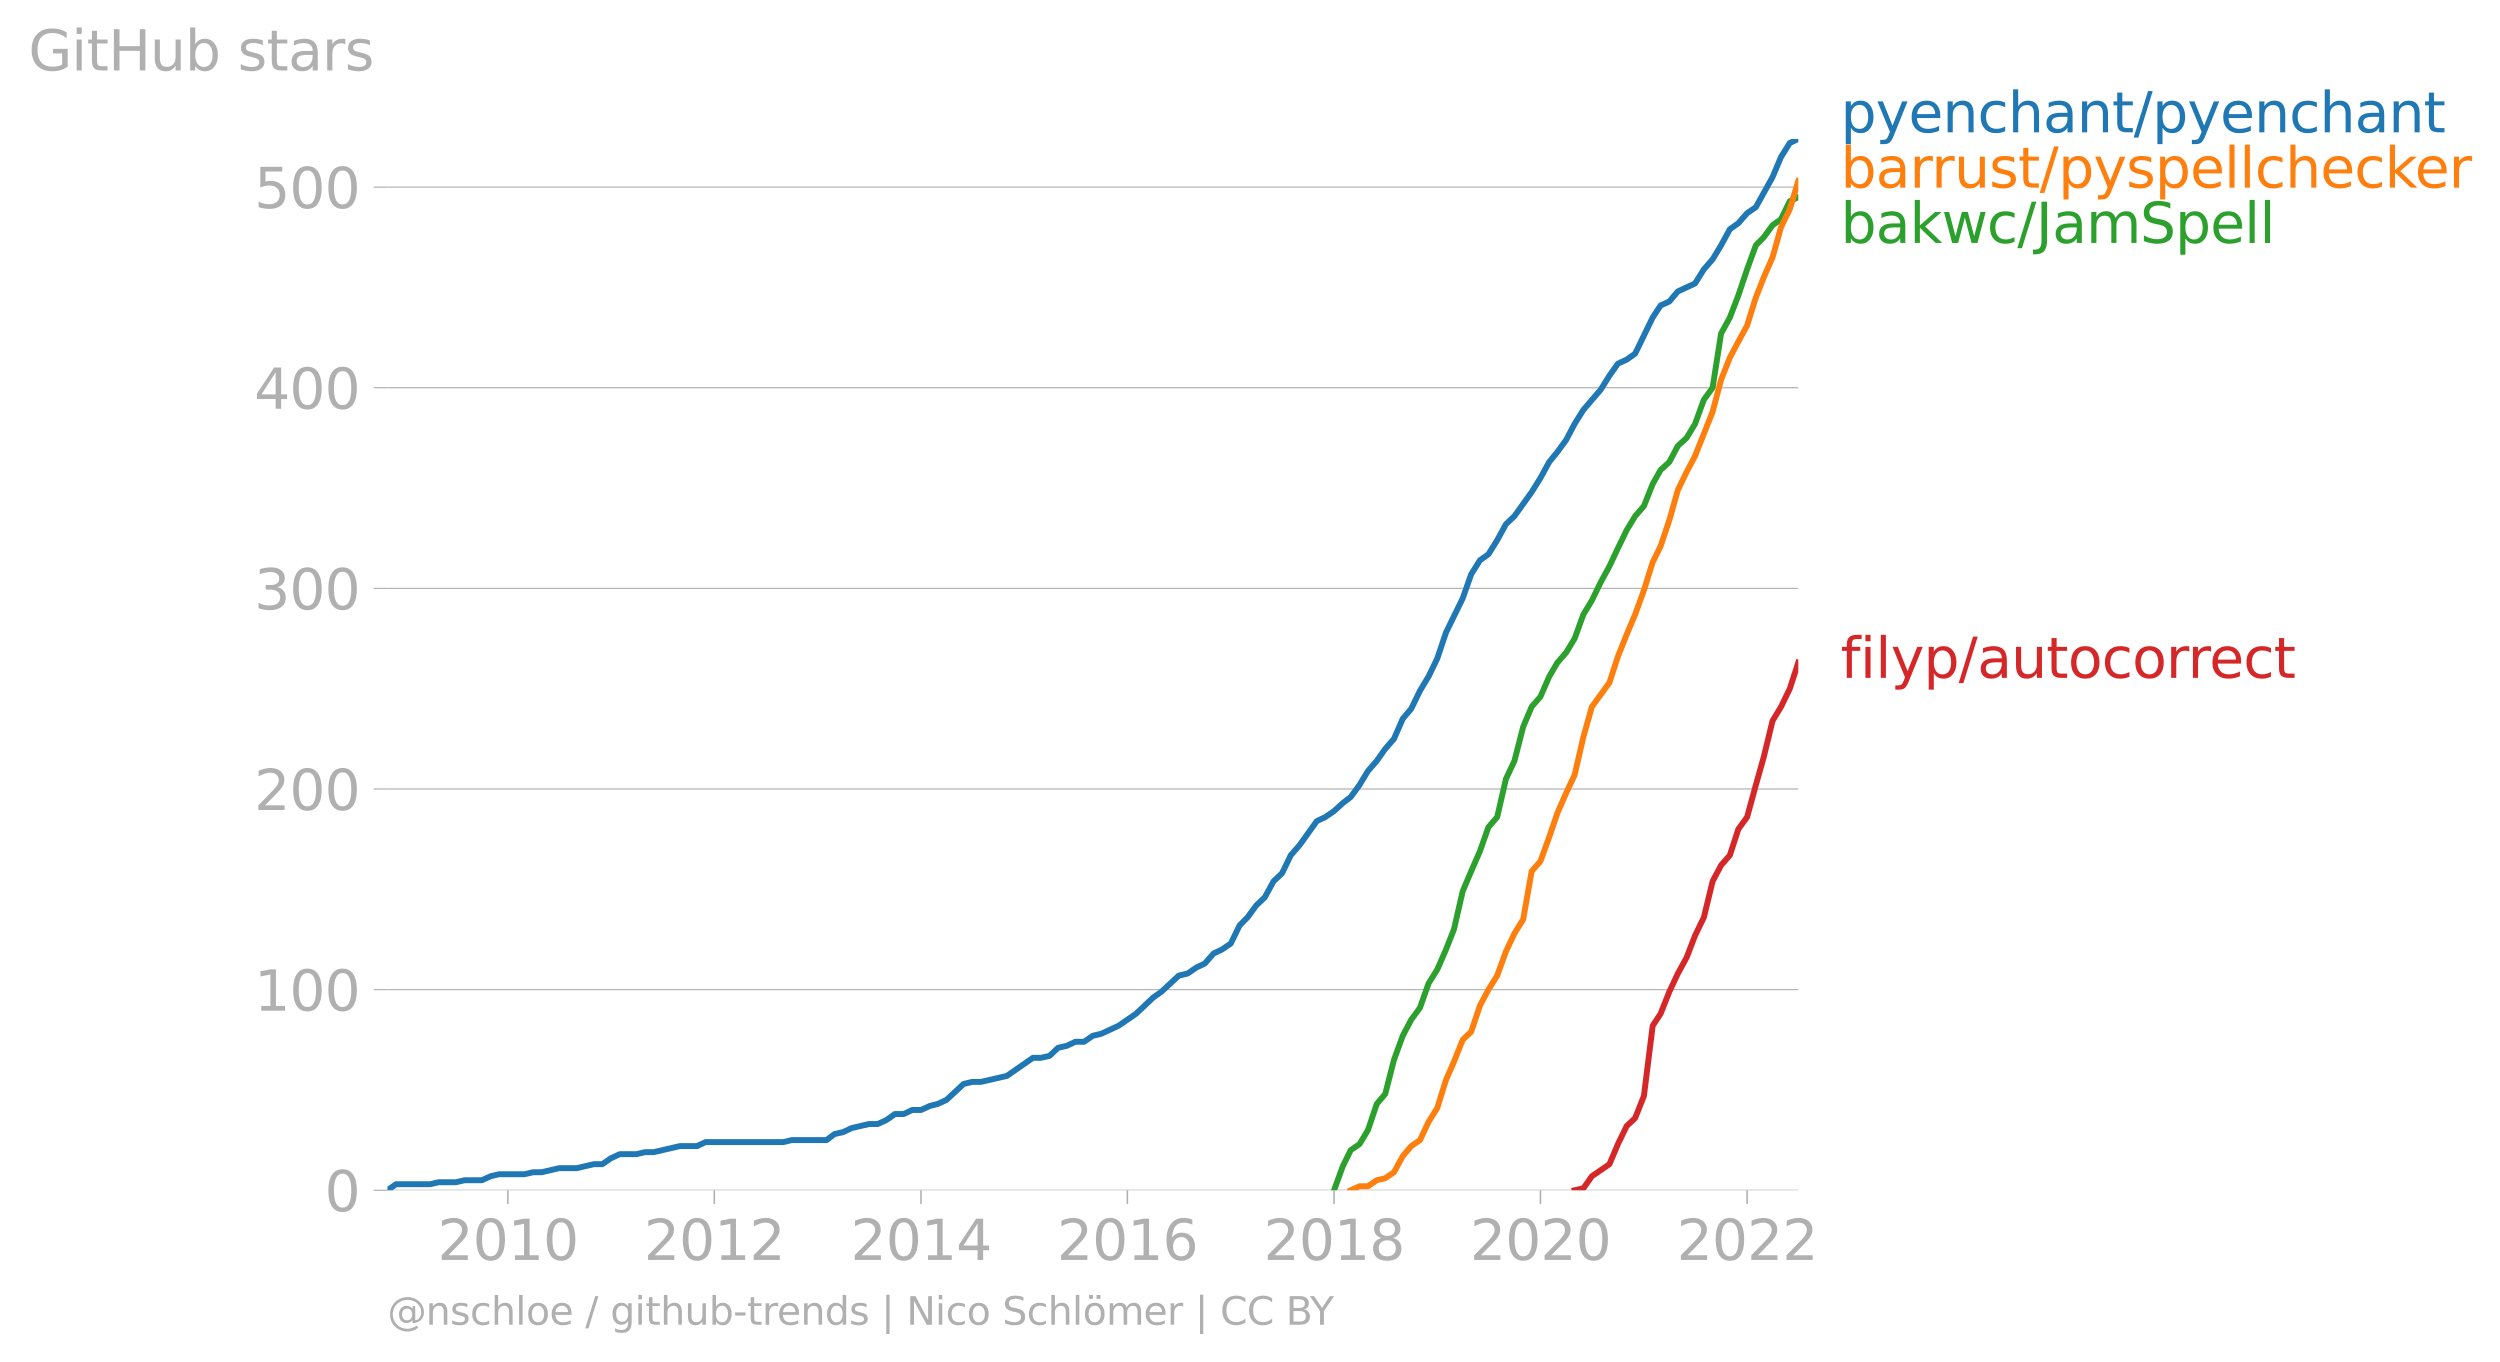 <svg xmlns:xlink="http://www.w3.org/1999/xlink" width="843.746" height="459.749" viewBox="0 0 632.81 344.811" xmlns="http://www.w3.org/2000/svg"><defs><style>*{stroke-linejoin:round;stroke-linecap:butt}</style></defs><g id="figure_1"><path d="M0 344.811h632.81V0H0v344.811z" style="fill:none" id="patch_1"/><g id="axes_1"><path d="M98.073 301.284h357.12V35.172H98.073v266.112z" style="fill:none" id="patch_2"/><g id="matplotlib.axis_1"><g id="xtick_1"><g id="line2d_1"><defs><path id="mf30a7479b1" d="M0 0v3.5" style="stroke:#b0b0b0;stroke-width:.4"/></defs><use xlink:href="#mf30a7479b1" x="128.561" y="301.284" style="fill:#b0b0b0;stroke:#b0b0b0;stroke-width:.4"/></g><g style="fill:#b0b0b0" transform="matrix(.14 0 0 -.14 110.746 318.922)" id="text_1"><defs><path id="DejaVuSans-32" d="M1228 531h2203V0H469v531q359 372 979 998 621 627 780 809 303 340 423 576 121 236 121 464 0 372-261 606-261 235-680 235-297 0-627-103-329-103-704-313v638q381 153 712 231 332 78 607 78 725 0 1156-363 431-362 431-968 0-288-108-546-107-257-392-607-78-91-497-524-418-433-1181-1211z" transform="scale(.016)"/><path id="DejaVuSans-30" d="M2034 4250q-487 0-733-480-245-479-245-1442 0-959 245-1439 246-480 733-480 491 0 736 480 246 480 246 1439 0 963-246 1442-245 480-736 480zm0 500q785 0 1199-621 414-620 414-1801 0-1178-414-1799Q2819-91 2034-91q-784 0-1198 620-414 621-414 1799 0 1181 414 1801 414 621 1198 621z" transform="scale(.016)"/><path id="DejaVuSans-31" d="M794 531h1031v3560L703 3866v575l1116 225h631V531h1031V0H794v531z" transform="scale(.016)"/></defs><use xlink:href="#DejaVuSans-32"/><use xlink:href="#DejaVuSans-30" x="63.623"/><use xlink:href="#DejaVuSans-31" x="127.246"/><use xlink:href="#DejaVuSans-30" x="190.869"/></g></g><g id="xtick_2"><use xlink:href="#mf30a7479b1" x="180.805" y="301.284" style="fill:#b0b0b0;stroke:#b0b0b0;stroke-width:.4" id="line2d_2"/><g style="fill:#b0b0b0" transform="matrix(.14 0 0 -.14 162.99 318.922)" id="text_2"><use xlink:href="#DejaVuSans-32"/><use xlink:href="#DejaVuSans-30" x="63.623"/><use xlink:href="#DejaVuSans-31" x="127.246"/><use xlink:href="#DejaVuSans-32" x="190.869"/></g></g><g id="xtick_3"><use xlink:href="#mf30a7479b1" x="233.12" y="301.284" style="fill:#b0b0b0;stroke:#b0b0b0;stroke-width:.4" id="line2d_3"/><g style="fill:#b0b0b0" transform="matrix(.14 0 0 -.14 215.305 318.922)" id="text_3"><defs><path id="DejaVuSans-34" d="M2419 4116 825 1625h1594v2491zm-166 550h794V1625h666v-525h-666V0h-628v1100H313v609l1940 2957z" transform="scale(.016)"/></defs><use xlink:href="#DejaVuSans-32"/><use xlink:href="#DejaVuSans-30" x="63.623"/><use xlink:href="#DejaVuSans-31" x="127.246"/><use xlink:href="#DejaVuSans-34" x="190.869"/></g></g><g id="xtick_4"><use xlink:href="#mf30a7479b1" x="285.364" y="301.284" style="fill:#b0b0b0;stroke:#b0b0b0;stroke-width:.4" id="line2d_4"/><g style="fill:#b0b0b0" transform="matrix(.14 0 0 -.14 267.55 318.922)" id="text_4"><defs><path id="DejaVuSans-36" d="M2113 2584q-425 0-674-291-248-290-248-796 0-503 248-796 249-292 674-292t673 292q248 293 248 796 0 506-248 796-248 291-673 291zm1253 1979v-575q-238 112-480 171-242 60-480 60-625 0-955-422-329-422-376-1275 184 272 462 417 279 145 613 145 703 0 1111-427 408-426 408-1160 0-719-425-1154Q2819-91 2113-91q-810 0-1238 620-428 621-428 1799 0 1106 525 1764t1409 658q238 0 480-47t505-140z" transform="scale(.016)"/></defs><use xlink:href="#DejaVuSans-32"/><use xlink:href="#DejaVuSans-30" x="63.623"/><use xlink:href="#DejaVuSans-31" x="127.246"/><use xlink:href="#DejaVuSans-36" x="190.869"/></g></g><g id="xtick_5"><use xlink:href="#mf30a7479b1" x="337.68" y="301.284" style="fill:#b0b0b0;stroke:#b0b0b0;stroke-width:.4" id="line2d_5"/><g style="fill:#b0b0b0" transform="matrix(.14 0 0 -.14 319.865 318.922)" id="text_5"><defs><path id="DejaVuSans-38" d="M2034 2216q-450 0-708-241-257-241-257-662 0-422 257-663 258-241 708-241t709 242q260 243 260 662 0 421-258 662-257 241-711 241zm-631 268q-406 100-633 378-226 279-226 679 0 559 398 884 399 325 1092 325 697 0 1094-325t397-884q0-400-227-679-226-278-629-378 456-106 710-416 255-309 255-755 0-679-414-1042Q2806-91 2034-91q-771 0-1186 362-414 363-414 1042 0 446 256 755 257 310 713 416zm-231 997q0-362 226-565 227-203 636-203 407 0 636 203 230 203 230 565 0 363-230 566-229 203-636 203-409 0-636-203-226-203-226-566z" transform="scale(.016)"/></defs><use xlink:href="#DejaVuSans-32"/><use xlink:href="#DejaVuSans-30" x="63.623"/><use xlink:href="#DejaVuSans-31" x="127.246"/><use xlink:href="#DejaVuSans-38" x="190.869"/></g></g><g id="xtick_6"><use xlink:href="#mf30a7479b1" x="389.924" y="301.284" style="fill:#b0b0b0;stroke:#b0b0b0;stroke-width:.4" id="line2d_6"/><g style="fill:#b0b0b0" transform="matrix(.14 0 0 -.14 372.109 318.922)" id="text_6"><use xlink:href="#DejaVuSans-32"/><use xlink:href="#DejaVuSans-30" x="63.623"/><use xlink:href="#DejaVuSans-32" x="127.246"/><use xlink:href="#DejaVuSans-30" x="190.869"/></g></g><g id="xtick_7"><use xlink:href="#mf30a7479b1" x="442.239" y="301.284" style="fill:#b0b0b0;stroke:#b0b0b0;stroke-width:.4" id="line2d_7"/><g style="fill:#b0b0b0" transform="matrix(.14 0 0 -.14 424.424 318.922)" id="text_7"><use xlink:href="#DejaVuSans-32"/><use xlink:href="#DejaVuSans-30" x="63.623"/><use xlink:href="#DejaVuSans-32" x="127.246"/><use xlink:href="#DejaVuSans-32" x="190.869"/></g></g></g><g id="matplotlib.axis_2"><g id="ytick_1"><path d="M98.073 301.284h357.12" clip-path="url(#p50a7583596)" style="fill:none;stroke:#b0b0b0;stroke-width:.3;stroke-linecap:square" id="line2d_8"/><g id="line2d_9"><defs><path id="m1c73c79073" d="M0 0h-3.5" style="stroke:#b0b0b0;stroke-width:.3"/></defs><use xlink:href="#m1c73c79073" x="98.073" y="301.284" style="fill:#b0b0b0;stroke:#b0b0b0;stroke-width:.3"/></g><use xlink:href="#DejaVuSans-30" style="fill:#b0b0b0" transform="matrix(.14 0 0 -.14 82.166 306.603)" id="text_8"/></g><g id="ytick_2"><path d="M98.073 250.5h357.12" clip-path="url(#p50a7583596)" style="fill:none;stroke:#b0b0b0;stroke-width:.3;stroke-linecap:square" id="line2d_10"/><use xlink:href="#m1c73c79073" x="98.073" y="250.5" style="fill:#b0b0b0;stroke:#b0b0b0;stroke-width:.3" id="line2d_11"/><g style="fill:#b0b0b0" transform="matrix(.14 0 0 -.14 64.35 255.818)" id="text_9"><use xlink:href="#DejaVuSans-31"/><use xlink:href="#DejaVuSans-30" x="63.623"/><use xlink:href="#DejaVuSans-30" x="127.246"/></g></g><g id="ytick_3"><path d="M98.073 199.715h357.12" clip-path="url(#p50a7583596)" style="fill:none;stroke:#b0b0b0;stroke-width:.3;stroke-linecap:square" id="line2d_12"/><use xlink:href="#m1c73c79073" x="98.073" y="199.715" style="fill:#b0b0b0;stroke:#b0b0b0;stroke-width:.3" id="line2d_13"/><g style="fill:#b0b0b0" transform="matrix(.14 0 0 -.14 64.35 205.034)" id="text_10"><use xlink:href="#DejaVuSans-32"/><use xlink:href="#DejaVuSans-30" x="63.623"/><use xlink:href="#DejaVuSans-30" x="127.246"/></g></g><g id="ytick_4"><path d="M98.073 148.93h357.12" clip-path="url(#p50a7583596)" style="fill:none;stroke:#b0b0b0;stroke-width:.3;stroke-linecap:square" id="line2d_14"/><use xlink:href="#m1c73c79073" x="98.073" y="148.93" style="fill:#b0b0b0;stroke:#b0b0b0;stroke-width:.3" id="line2d_15"/><g style="fill:#b0b0b0" transform="matrix(.14 0 0 -.14 64.35 154.249)" id="text_11"><defs><path id="DejaVuSans-33" d="M2597 2516q453-97 707-404 255-306 255-756 0-690-475-1069Q2609-91 1734-91q-293 0-604 58T488 141v609q262-153 574-231 313-78 654-78 593 0 904 234t311 681q0 413-289 645-289 233-804 233h-544v519h569q465 0 712 186t247 536q0 359-255 551-254 193-729 193-260 0-557-57-297-56-653-174v562q360 100 674 150t592 50q719 0 1137-327 419-326 419-882 0-388-222-655t-631-370z" transform="scale(.016)"/></defs><use xlink:href="#DejaVuSans-33"/><use xlink:href="#DejaVuSans-30" x="63.623"/><use xlink:href="#DejaVuSans-30" x="127.246"/></g></g><g id="ytick_5"><path d="M98.073 98.145h357.12" clip-path="url(#p50a7583596)" style="fill:none;stroke:#b0b0b0;stroke-width:.3;stroke-linecap:square" id="line2d_16"/><use xlink:href="#m1c73c79073" x="98.073" y="98.145" style="fill:#b0b0b0;stroke:#b0b0b0;stroke-width:.3" id="line2d_17"/><g style="fill:#b0b0b0" transform="matrix(.14 0 0 -.14 64.35 103.464)" id="text_12"><use xlink:href="#DejaVuSans-34"/><use xlink:href="#DejaVuSans-30" x="63.623"/><use xlink:href="#DejaVuSans-30" x="127.246"/></g></g><g id="ytick_6"><path d="M98.073 47.36h357.12" clip-path="url(#p50a7583596)" style="fill:none;stroke:#b0b0b0;stroke-width:.3;stroke-linecap:square" id="line2d_18"/><use xlink:href="#m1c73c79073" x="98.073" y="47.361" style="fill:#b0b0b0;stroke:#b0b0b0;stroke-width:.3" id="line2d_19"/><g style="fill:#b0b0b0" transform="matrix(.14 0 0 -.14 64.35 52.68)" id="text_13"><defs><path id="DejaVuSans-35" d="M691 4666h2478v-532H1269V2991q137 47 274 70 138 23 276 23 781 0 1237-428 457-428 457-1159 0-753-469-1171Q2575-91 1722-91q-294 0-599 50Q819 9 494 109v635q281-153 581-228t634-75q541 0 856 284 316 284 316 772 0 487-316 771-315 285-856 285-253 0-505-56-251-56-513-175v2344z" transform="scale(.016)"/></defs><use xlink:href="#DejaVuSans-35"/><use xlink:href="#DejaVuSans-30" x="63.623"/><use xlink:href="#DejaVuSans-30" x="127.246"/></g></g><g style="fill:#b0b0b0" transform="matrix(.14 0 0 -.14 7.2 17.838)" id="text_14"><defs><path id="DejaVuSans-47" d="M3809 666v1253H2778v519h1656V434q-365-259-806-392-440-133-940-133-1094 0-1712 639-617 640-617 1780 0 1144 617 1783 618 639 1712 639 456 0 867-113 411-112 758-331v-672q-350 297-744 447t-828 150q-857 0-1287-478-429-478-429-1425 0-944 429-1422 430-478 1287-478 334 0 596 58 263 58 472 180z" transform="scale(.016)"/><path id="DejaVuSans-69" d="M603 3500h575V0H603v3500zm0 1363h575v-729H603v729z" transform="scale(.016)"/><path id="DejaVuSans-74" d="M1172 4494v-994h1184v-447H1172V1153q0-428 117-550t477-122h590V0h-590q-666 0-919 248-253 249-253 905v1900H172v447h422v994h578z" transform="scale(.016)"/><path id="DejaVuSans-48" d="M628 4666h631V2753h2294v1913h631V0h-631v2222H1259V0H628v4666z" transform="scale(.016)"/><path id="DejaVuSans-75" d="M544 1381v2119h575V1403q0-497 193-746 194-248 582-248 465 0 735 297 271 297 271 810v1984h575V0h-575v538q-209-319-486-474-276-155-642-155-603 0-916 375-312 375-312 1097zm1447 2203z" transform="scale(.016)"/><path id="DejaVuSans-62" d="M3116 1747q0 634-261 995t-717 361q-457 0-718-361t-261-995q0-634 261-995t718-361q456 0 717 361t261 995zM1159 2969q182 312 458 463 277 152 661 152 638 0 1036-506 399-506 399-1331T3314 415Q2916-91 2278-91q-384 0-661 152-276 152-458 464V0H581v4863h578V2969z" transform="scale(.016)"/><path id="DejaVuSans-73" d="M2834 3397v-544q-243 125-506 187-262 63-544 63-428 0-642-131t-214-394q0-200 153-314t616-217l197-44q612-131 870-370t258-667q0-488-386-773Q2250-91 1575-91q-281 0-586 55T347 128v594q319-166 628-249 309-82 613-82 406 0 624 139 219 139 219 392 0 234-158 359-157 125-692 241l-200 47q-534 112-772 345-237 233-237 639 0 494 350 762 350 269 994 269 318 0 599-47 282-46 519-140z" transform="scale(.016)"/><path id="DejaVuSans-61" d="M2194 1759q-697 0-966-159t-269-544q0-306 202-486 202-179 548-179 479 0 768 339t289 901v128h-572zm1147 238V0h-575v531q-197-318-491-470T1556-91q-537 0-855 302-317 302-317 808 0 590 395 890 396 300 1180 300h807v57q0 397-261 614t-733 217q-300 0-585-72-284-72-546-216v532q315 122 612 182 297 61 578 61 760 0 1135-394 375-393 375-1193z" transform="scale(.016)"/><path id="DejaVuSans-72" d="M2631 2963q-97 56-211 82-114 27-251 27-488 0-749-317t-261-911V0H581v3500h578v-544q182 319 472 473 291 155 707 155 59 0 131-8 72-7 159-23l3-590z" transform="scale(.016)"/></defs><use xlink:href="#DejaVuSans-47"/><use xlink:href="#DejaVuSans-69" x="77.49"/><use xlink:href="#DejaVuSans-74" x="105.273"/><use xlink:href="#DejaVuSans-48" x="144.482"/><use xlink:href="#DejaVuSans-75" x="219.678"/><use xlink:href="#DejaVuSans-62" x="283.057"/><use xlink:href="#DejaVuSans-20" x="346.533"/><use xlink:href="#DejaVuSans-73" x="378.32"/><use xlink:href="#DejaVuSans-74" x="430.42"/><use xlink:href="#DejaVuSans-61" x="469.629"/><use xlink:href="#DejaVuSans-72" x="530.908"/><use xlink:href="#DejaVuSans-73" x="572.021"/></g></g><path d="m398.584 301.284 2.218-.508 2.147-3.047 2.219-1.523 2.218-1.524 2.147-5.078 2.219-4.57 2.147-2.032 2.218-5.587 2.22-17.774 2.003-3.047 2.219-5.587 2.147-4.57 2.218-4.063 2.147-5.586 2.219-4.571 2.218-9.141 2.147-4.063 2.219-2.54 2.147-6.601 2.218-3.047 2.22-8.126 2.003-7.11 2.219-9.141 2.147-3.555 2.218-4.57 2.147-6.603" clip-path="url(#p50a7583596)" style="fill:none;stroke:#d62728;stroke-width:1.5;stroke-linecap:square" id="line2d_20"/><path d="m337.68 301.284 2.218-6.094 2.004-4.063 2.219-1.523 2.147-3.555 2.219-6.602 2.147-2.54 2.218-8.633 2.219-6.094 2.147-4.063 2.218-3.047 2.147-6.094 2.219-3.555 2.218-5.078 2.004-5.079 2.219-9.649 2.147-5.078 2.219-5.079 2.147-6.094 2.218-2.54 2.219-9.648 2.147-4.571 2.218-8.633 2.147-5.079 2.219-2.54 2.218-5.078 2.076-3.555 2.219-2.539 2.147-3.555 2.218-6.094 2.147-3.555 2.219-4.57 2.218-4.063 2.147-4.57 2.219-4.572 2.147-3.554 2.218-2.54 2.22-5.586 2.003-3.555 2.219-2.031 2.147-4.063 2.218-2.032 2.147-3.554 2.219-6.095 2.218-3.047 2.147-13.712 2.219-4.062 2.147-5.587 2.218-6.602 2.22-6.094 2.003-2.031 2.219-3.047 2.147-1.524 2.218-4.57 2.147-1.016" clip-path="url(#p50a7583596)" style="fill:none;stroke:#2ca02c;stroke-width:1.5;stroke-linecap:square" id="line2d_21"/><path d="m341.902 301.284 2.219-1.015h2.147l2.219-1.524 2.147-.508 2.218-1.523 2.219-4.063 2.147-2.54 2.218-1.523 2.147-4.57 2.219-3.556 2.218-7.11 2.004-4.57 2.219-5.586 2.147-2.032 2.219-6.602 2.147-4.062 2.218-3.555 2.219-6.095 2.147-4.57 2.218-3.555 2.147-12.188 2.219-2.54 2.218-6.094 2.076-6.094 2.219-5.079 2.147-4.57 2.218-9.65 2.147-7.617 2.219-3.047 2.218-3.047 2.147-6.602 2.219-5.586 2.147-5.079 2.218-6.094 2.22-7.11 2.003-4.063 2.219-6.602 2.147-7.617 2.218-4.571 2.147-4.063 2.219-5.586 2.218-5.587 2.147-8.125 2.219-5.586 2.147-4.063 2.218-4.063 2.22-7.11 2.003-5.078 2.219-5.079 2.147-7.617 2.218-4.571 2.147-7.11" clip-path="url(#p50a7583596)" style="fill:none;stroke:#ff7f0e;stroke-width:1.5;stroke-linecap:square" id="line2d_22"/><g style="fill:#1f77b4" transform="matrix(.14 0 0 -.14 465.907 33.5)" id="text_15"><defs><path id="DejaVuSans-70" d="M1159 525v-1856H581v4831h578v-531q182 312 458 463 277 152 661 152 638 0 1036-506 399-506 399-1331T3314 415Q2916-91 2278-91q-384 0-661 152-276 152-458 464zm1957 1222q0 634-261 995t-717 361q-457 0-718-361t-261-995q0-634 261-995t718-361q456 0 717 361t261 995z" transform="scale(.016)"/><path id="DejaVuSans-79" d="M2059-325q-243-625-475-815-231-191-618-191H506v481h338q237 0 368 113 132 112 291 531l103 262L191 3500h609L1894 763l1094 2737h609L2059-325z" transform="scale(.016)"/><path id="DejaVuSans-65" d="M3597 1894v-281H953q38-594 358-905t892-311q331 0 642 81t618 244V178Q3153 47 2828-22t-659-69q-838 0-1327 487-489 488-489 1320 0 859 464 1363 464 505 1252 505 706 0 1117-455 411-454 411-1235zm-575 169q-6 471-264 752-258 282-683 282-481 0-770-272t-333-766l2050 4z" transform="scale(.016)"/><path id="DejaVuSans-6e" d="M3513 2113V0h-575v2094q0 497-194 743-194 247-581 247-466 0-735-297-269-296-269-809V0H581v3500h578v-544q207 316 486 472 280 156 646 156 603 0 912-373 310-373 310-1098z" transform="scale(.016)"/><path id="DejaVuSans-63" d="M3122 3366v-538q-244 135-489 202t-495 67q-560 0-870-355-309-354-309-995t309-996q310-354 870-354 250 0 495 67t489 202V134Q2881 22 2623-34q-257-57-548-57-791 0-1257 497-465 497-465 1341 0 856 470 1346 471 491 1290 491 265 0 518-55 253-54 491-163z" transform="scale(.016)"/><path id="DejaVuSans-68" d="M3513 2113V0h-575v2094q0 497-194 743-194 247-581 247-466 0-735-297-269-296-269-809V0H581v4863h578V2956q207 316 486 472 280 156 646 156 603 0 912-373 310-373 310-1098z" transform="scale(.016)"/><path id="DejaVuSans-2f" d="M1625 4666h531L531-594H0l1625 5260z" transform="scale(.016)"/></defs><use xlink:href="#DejaVuSans-70"/><use xlink:href="#DejaVuSans-79" x="63.477"/><use xlink:href="#DejaVuSans-65" x="122.656"/><use xlink:href="#DejaVuSans-6e" x="184.18"/><use xlink:href="#DejaVuSans-63" x="247.559"/><use xlink:href="#DejaVuSans-68" x="302.539"/><use xlink:href="#DejaVuSans-61" x="365.918"/><use xlink:href="#DejaVuSans-6e" x="427.197"/><use xlink:href="#DejaVuSans-74" x="490.576"/><use xlink:href="#DejaVuSans-2f" x="529.785"/><use xlink:href="#DejaVuSans-70" x="563.477"/><use xlink:href="#DejaVuSans-79" x="626.953"/><use xlink:href="#DejaVuSans-65" x="686.133"/><use xlink:href="#DejaVuSans-6e" x="747.656"/><use xlink:href="#DejaVuSans-63" x="811.035"/><use xlink:href="#DejaVuSans-68" x="866.016"/><use xlink:href="#DejaVuSans-61" x="929.395"/><use xlink:href="#DejaVuSans-6e" x="990.674"/><use xlink:href="#DejaVuSans-74" x="1054.053"/></g><g style="fill:#ff7f0e" transform="matrix(.14 0 0 -.14 465.907 47.5)" id="text_16"><defs><path id="DejaVuSans-6c" d="M603 4863h575V0H603v4863z" transform="scale(.016)"/><path id="DejaVuSans-6b" d="M581 4863h578V1991l1716 1509h734L1753 1863 3688 0h-750L1159 1709V0H581v4863z" transform="scale(.016)"/></defs><use xlink:href="#DejaVuSans-62"/><use xlink:href="#DejaVuSans-61" x="63.477"/><use xlink:href="#DejaVuSans-72" x="124.756"/><use xlink:href="#DejaVuSans-72" x="164.119"/><use xlink:href="#DejaVuSans-75" x="205.232"/><use xlink:href="#DejaVuSans-73" x="268.611"/><use xlink:href="#DejaVuSans-74" x="320.711"/><use xlink:href="#DejaVuSans-2f" x="359.92"/><use xlink:href="#DejaVuSans-70" x="393.611"/><use xlink:href="#DejaVuSans-79" x="457.088"/><use xlink:href="#DejaVuSans-73" x="516.268"/><use xlink:href="#DejaVuSans-70" x="568.367"/><use xlink:href="#DejaVuSans-65" x="631.844"/><use xlink:href="#DejaVuSans-6c" x="693.367"/><use xlink:href="#DejaVuSans-6c" x="721.15"/><use xlink:href="#DejaVuSans-63" x="748.934"/><use xlink:href="#DejaVuSans-68" x="803.914"/><use xlink:href="#DejaVuSans-65" x="867.293"/><use xlink:href="#DejaVuSans-63" x="928.816"/><use xlink:href="#DejaVuSans-6b" x="983.797"/><use xlink:href="#DejaVuSans-65" x="1038.082"/><use xlink:href="#DejaVuSans-72" x="1099.605"/></g><g style="fill:#2ca02c" transform="matrix(.14 0 0 -.14 465.907 61.5)" id="text_17"><defs><path id="DejaVuSans-77" d="M269 3500h575l719-2731 715 2731h678l719-2731 716 2731h575L4050 0h-678l-753 2869L1863 0h-679L269 3500z" transform="scale(.016)"/><path id="DejaVuSans-4a" d="M628 4666h631V325q0-844-320-1225T-91-1281h-240v531h197q418 0 590 235 172 234 172 840v4341z" transform="scale(.016)"/><path id="DejaVuSans-6d" d="M3328 2828q216 388 516 572t706 184q547 0 844-383 297-382 297-1088V0h-578v2094q0 503-179 746-178 244-543 244-447 0-707-297-259-296-259-809V0h-578v2094q0 506-178 748t-550 242q-441 0-701-298-259-298-259-808V0H581v3500h578v-544q197 322 472 475t653 153q382 0 649-194 267-193 395-562z" transform="scale(.016)"/><path id="DejaVuSans-53" d="M3425 4513v-616q-359 172-678 256-319 85-616 85-515 0-795-200t-280-569q0-310 186-468 186-157 705-254l381-78q706-135 1042-474t336-907q0-679-455-1029Q2797-91 1919-91q-331 0-705 75-373 75-773 222v650q384-215 753-325 369-109 725-109 540 0 834 212 294 213 294 607 0 343-211 537t-692 291l-385 75q-706 140-1022 440-315 300-315 835 0 619 436 975t1201 356q329 0 669-60 341-59 697-177z" transform="scale(.016)"/></defs><use xlink:href="#DejaVuSans-62"/><use xlink:href="#DejaVuSans-61" x="63.477"/><use xlink:href="#DejaVuSans-6b" x="124.756"/><use xlink:href="#DejaVuSans-77" x="182.666"/><use xlink:href="#DejaVuSans-63" x="264.453"/><use xlink:href="#DejaVuSans-2f" x="319.434"/><use xlink:href="#DejaVuSans-4a" x="353.125"/><use xlink:href="#DejaVuSans-61" x="382.617"/><use xlink:href="#DejaVuSans-6d" x="443.896"/><use xlink:href="#DejaVuSans-53" x="541.309"/><use xlink:href="#DejaVuSans-70" x="604.785"/><use xlink:href="#DejaVuSans-65" x="668.262"/><use xlink:href="#DejaVuSans-6c" x="729.785"/><use xlink:href="#DejaVuSans-6c" x="757.568"/></g><g style="fill:#d62728" transform="matrix(.14 0 0 -.14 465.907 171.584)" id="text_18"><defs><path id="DejaVuSans-66" d="M2375 4863v-479h-550q-309 0-430-125-120-125-120-450v-309h947v-447h-947V0H697v3053H147v447h550v244q0 584 272 851 272 268 862 268h544z" transform="scale(.016)"/><path id="DejaVuSans-6f" d="M1959 3097q-462 0-731-361t-269-989q0-628 267-989 268-361 733-361 460 0 728 362 269 363 269 988 0 622-269 986-268 364-728 364zm0 487q750 0 1178-488 429-487 429-1349 0-859-429-1349Q2709-91 1959-91q-753 0-1180 489-426 490-426 1349 0 862 426 1349 427 488 1180 488z" transform="scale(.016)"/></defs><use xlink:href="#DejaVuSans-66"/><use xlink:href="#DejaVuSans-69" x="35.205"/><use xlink:href="#DejaVuSans-6c" x="62.988"/><use xlink:href="#DejaVuSans-79" x="90.771"/><use xlink:href="#DejaVuSans-70" x="149.951"/><use xlink:href="#DejaVuSans-2f" x="213.428"/><use xlink:href="#DejaVuSans-61" x="247.119"/><use xlink:href="#DejaVuSans-75" x="308.398"/><use xlink:href="#DejaVuSans-74" x="371.777"/><use xlink:href="#DejaVuSans-6f" x="410.986"/><use xlink:href="#DejaVuSans-63" x="472.168"/><use xlink:href="#DejaVuSans-6f" x="527.148"/><use xlink:href="#DejaVuSans-72" x="588.33"/><use xlink:href="#DejaVuSans-72" x="627.693"/><use xlink:href="#DejaVuSans-65" x="666.557"/><use xlink:href="#DejaVuSans-63" x="728.08"/><use xlink:href="#DejaVuSans-74" x="783.061"/></g><g style="fill:#b0b0b0" transform="matrix(.097 0 0 -.097 98.073 335.32)" id="text_19"><defs><path id="DejaVuSans-40" d="M2381 1678q0-447 222-702 222-254 610-254 384 0 604 256 221 256 221 700 0 438-225 695-225 258-607 258-378 0-602-256-223-256-223-697zm1703-934q-187-241-429-355t-564-114q-538 0-874 389t-336 1014q0 625 337 1015 338 391 873 391 322 0 565-117 244-117 428-354v409h447V722q457 69 714 417 258 349 258 902 0 334-99 628-98 294-298 544-325 409-792 626t-1017 217q-384 0-738-102-353-101-653-301-490-319-767-836-276-517-276-1120 0-497 179-932 180-434 521-765 328-325 759-495 431-171 922-171 403 0 792 136t714 389l281-347q-390-303-851-464t-936-161q-578 0-1091 205-512 205-912 595Q841 78 631 592q-209 514-209 1105 0 569 212 1084 213 516 607 907 403 396 931 607t1119 211q662 0 1229-272 568-271 952-771 234-307 357-666 124-359 124-744 0-822-497-1297T4084 263v481z" transform="scale(.016)"/><path id="DejaVuSans-67" d="M2906 1791q0 625-258 968-257 344-723 344-462 0-720-344-258-343-258-968 0-622 258-966t720-344q466 0 723 344 258 344 258 966zm575-1357q0-893-397-1329-396-436-1215-436-303 0-572 45t-522 139v559q253-137 500-202 247-66 503-66 566 0 847 295t281 892v285q-178-310-456-463T1784 0Q1141 0 747 490 353 981 353 1791q0 812 394 1302 394 491 1037 491 388 0 666-153t456-462v531h575V434z" transform="scale(.016)"/><path id="DejaVuSans-2d" d="M313 2009h1684v-512H313v512z" transform="scale(.016)"/><path id="DejaVuSans-64" d="M2906 2969v1894h575V0h-575v525q-181-312-458-464-276-152-664-152-634 0-1033 506-398 507-398 1332t398 1331q399 506 1033 506 388 0 664-152 277-151 458-463zM947 1747q0-634 261-995t717-361q456 0 718 361 263 361 263 995t-263 995q-262 361-718 361t-717-361q-261-361-261-995z" transform="scale(.016)"/><path id="DejaVuSans-7c" d="M1344 4891v-6400H813v6400h531z" transform="scale(.016)"/><path id="DejaVuSans-4e" d="M628 4666h850L3547 763v3903h612V0h-850L1241 3903V0H628v4666z" transform="scale(.016)"/><path id="DejaVuSans-f6" d="M1959 3097q-462 0-731-361t-269-989q0-628 267-989 268-361 733-361 460 0 728 362 269 363 269 988 0 622-269 986-268 364-728 364zm0 487q750 0 1178-488 429-487 429-1349 0-859-429-1349Q2709-91 1959-91q-753 0-1180 489-426 490-426 1349 0 862 426 1349 427 488 1180 488zm295 1266h634v-631h-634v631zm-1222 0h634v-631h-634v631z" transform="scale(.016)"/><path id="DejaVuSans-43" d="M4122 4306v-665q-319 297-680 443-361 147-767 147-800 0-1225-489t-425-1414q0-922 425-1411t1225-489q406 0 767 147t680 444V359q-331-225-702-338-370-112-782-112-1060 0-1670 648-609 649-609 1771 0 1125 609 1773 610 649 1670 649 418 0 788-111 371-111 696-333z" transform="scale(.016)"/><path id="DejaVuSans-42" d="M1259 2228V519h1013q509 0 754 211 246 211 246 645 0 438-246 645-245 208-754 208H1259zm0 1919V2741h935q462 0 688 173 227 174 227 530 0 353-227 528-226 175-688 175h-935zm-631 519h1613q722 0 1112-300 391-300 391-853 0-429-200-682t-588-315q466-100 724-418 258-317 258-792 0-625-425-966Q3088 0 2303 0H628v4666z" transform="scale(.016)"/><path id="DejaVuSans-59" d="M-13 4666h679l1293-1919 1285 1919h678L2272 2222V0h-634v2222L-13 4666z" transform="scale(.016)"/></defs><use xlink:href="#DejaVuSans-40"/><use xlink:href="#DejaVuSans-6e" x="100"/><use xlink:href="#DejaVuSans-73" x="163.379"/><use xlink:href="#DejaVuSans-63" x="215.479"/><use xlink:href="#DejaVuSans-68" x="270.459"/><use xlink:href="#DejaVuSans-6c" x="333.838"/><use xlink:href="#DejaVuSans-6f" x="361.621"/><use xlink:href="#DejaVuSans-65" x="422.803"/><use xlink:href="#DejaVuSans-20" x="484.326"/><use xlink:href="#DejaVuSans-2f" x="516.113"/><use xlink:href="#DejaVuSans-20" x="549.805"/><use xlink:href="#DejaVuSans-67" x="581.592"/><use xlink:href="#DejaVuSans-69" x="645.068"/><use xlink:href="#DejaVuSans-74" x="672.852"/><use xlink:href="#DejaVuSans-68" x="712.061"/><use xlink:href="#DejaVuSans-75" x="775.439"/><use xlink:href="#DejaVuSans-62" x="838.818"/><use xlink:href="#DejaVuSans-2d" x="902.295"/><use xlink:href="#DejaVuSans-74" x="938.379"/><use xlink:href="#DejaVuSans-72" x="977.588"/><use xlink:href="#DejaVuSans-65" x="1016.451"/><use xlink:href="#DejaVuSans-6e" x="1077.975"/><use xlink:href="#DejaVuSans-64" x="1141.354"/><use xlink:href="#DejaVuSans-73" x="1204.83"/><use xlink:href="#DejaVuSans-20" x="1256.93"/><use xlink:href="#DejaVuSans-7c" x="1288.717"/><use xlink:href="#DejaVuSans-20" x="1322.408"/><use xlink:href="#DejaVuSans-4e" x="1354.195"/><use xlink:href="#DejaVuSans-69" x="1429"/><use xlink:href="#DejaVuSans-63" x="1456.783"/><use xlink:href="#DejaVuSans-6f" x="1511.764"/><use xlink:href="#DejaVuSans-20" x="1572.945"/><use xlink:href="#DejaVuSans-53" x="1604.732"/><use xlink:href="#DejaVuSans-63" x="1668.209"/><use xlink:href="#DejaVuSans-68" x="1723.189"/><use xlink:href="#DejaVuSans-6c" x="1786.568"/><use xlink:href="#DejaVuSans-f6" x="1814.352"/><use xlink:href="#DejaVuSans-6d" x="1875.533"/><use xlink:href="#DejaVuSans-65" x="1972.945"/><use xlink:href="#DejaVuSans-72" x="2034.469"/><use xlink:href="#DejaVuSans-20" x="2075.582"/><use xlink:href="#DejaVuSans-7c" x="2107.369"/><use xlink:href="#DejaVuSans-20" x="2141.061"/><use xlink:href="#DejaVuSans-43" x="2172.848"/><use xlink:href="#DejaVuSans-43" x="2242.672"/><use xlink:href="#DejaVuSans-20" x="2312.496"/><use xlink:href="#DejaVuSans-42" x="2344.283"/><use xlink:href="#DejaVuSans-59" x="2407.387"/></g><path d="m98.073 301.284 2.147-1.523h8.66l2.147-.508h4.365l2.219-.508h4.366l2.218-1.016 2.147-.508h6.441l2.219-.507h2.147l4.365-1.016h4.438l4.365-1.016h2.147l2.219-1.523 2.218-1.016h4.223l2.147-.508h2.218l6.585-1.523h4.365l2.147-1.016h19.681l2.147-.508h8.803l2.004-1.523 2.218-.508 2.147-1.016 4.366-1.016h2.219l2.218-1.015 2.147-1.524h2.219l2.147-1.016h2.218l2.219-1.015 2.004-.508 2.218-1.016 4.366-4.063 2.147-.508h2.219l6.584-1.523 6.584-4.57h2.004l2.218-.509 2.147-2.03 2.219-.509 2.147-1.015h2.219l2.218-1.524 2.147-.508 4.366-2.031 4.437-3.047 4.294-4.063 2.147-1.524 4.366-4.062 2.218-.508 2.219-1.524 2.147-1.016 2.218-2.539 2.147-1.015 2.219-1.524 2.218-4.57 2.004-2.032L318 229.17l2.147-2.031 2.219-4.063 2.147-2.032 2.218-4.57 2.219-2.54 4.365-6.094 2.147-1.015 2.219-1.524 2.218-2.031 2.004-1.524 2.219-3.047 2.147-3.555 2.219-2.54 2.147-3.046 2.218-2.54 2.219-5.078 2.147-2.54 2.218-4.57 2.147-3.555 2.219-4.57 2.218-6.602 4.223-8.634 2.147-6.094 2.219-3.555 2.147-1.523 2.218-3.555 2.219-4.063 2.147-2.031 4.365-6.095 2.219-3.555 2.218-4.062 2.076-2.54 2.219-3.047 2.147-4.062 2.218-3.555 4.366-5.079 2.218-3.555 2.147-3.047 2.219-1.016 2.147-1.523 4.437-9.141 2.004-3.047 2.219-1.016 2.147-2.54 4.365-2.03 2.219-3.556 2.218-2.539 2.147-3.555 2.219-4.063 2.147-1.523 2.218-2.54 2.22-1.523 4.222-7.618 2.147-5.078 2.218-3.555 2.147-1.016h0" clip-path="url(#p50a7583596)" style="fill:none;stroke:#1f77b4;stroke-width:1.5;stroke-linecap:square" id="line2d_23"/></g></g><defs><clipPath id="p50a7583596"><path d="M98.073 35.172h357.12v266.112H98.073z"/></clipPath></defs></svg>
